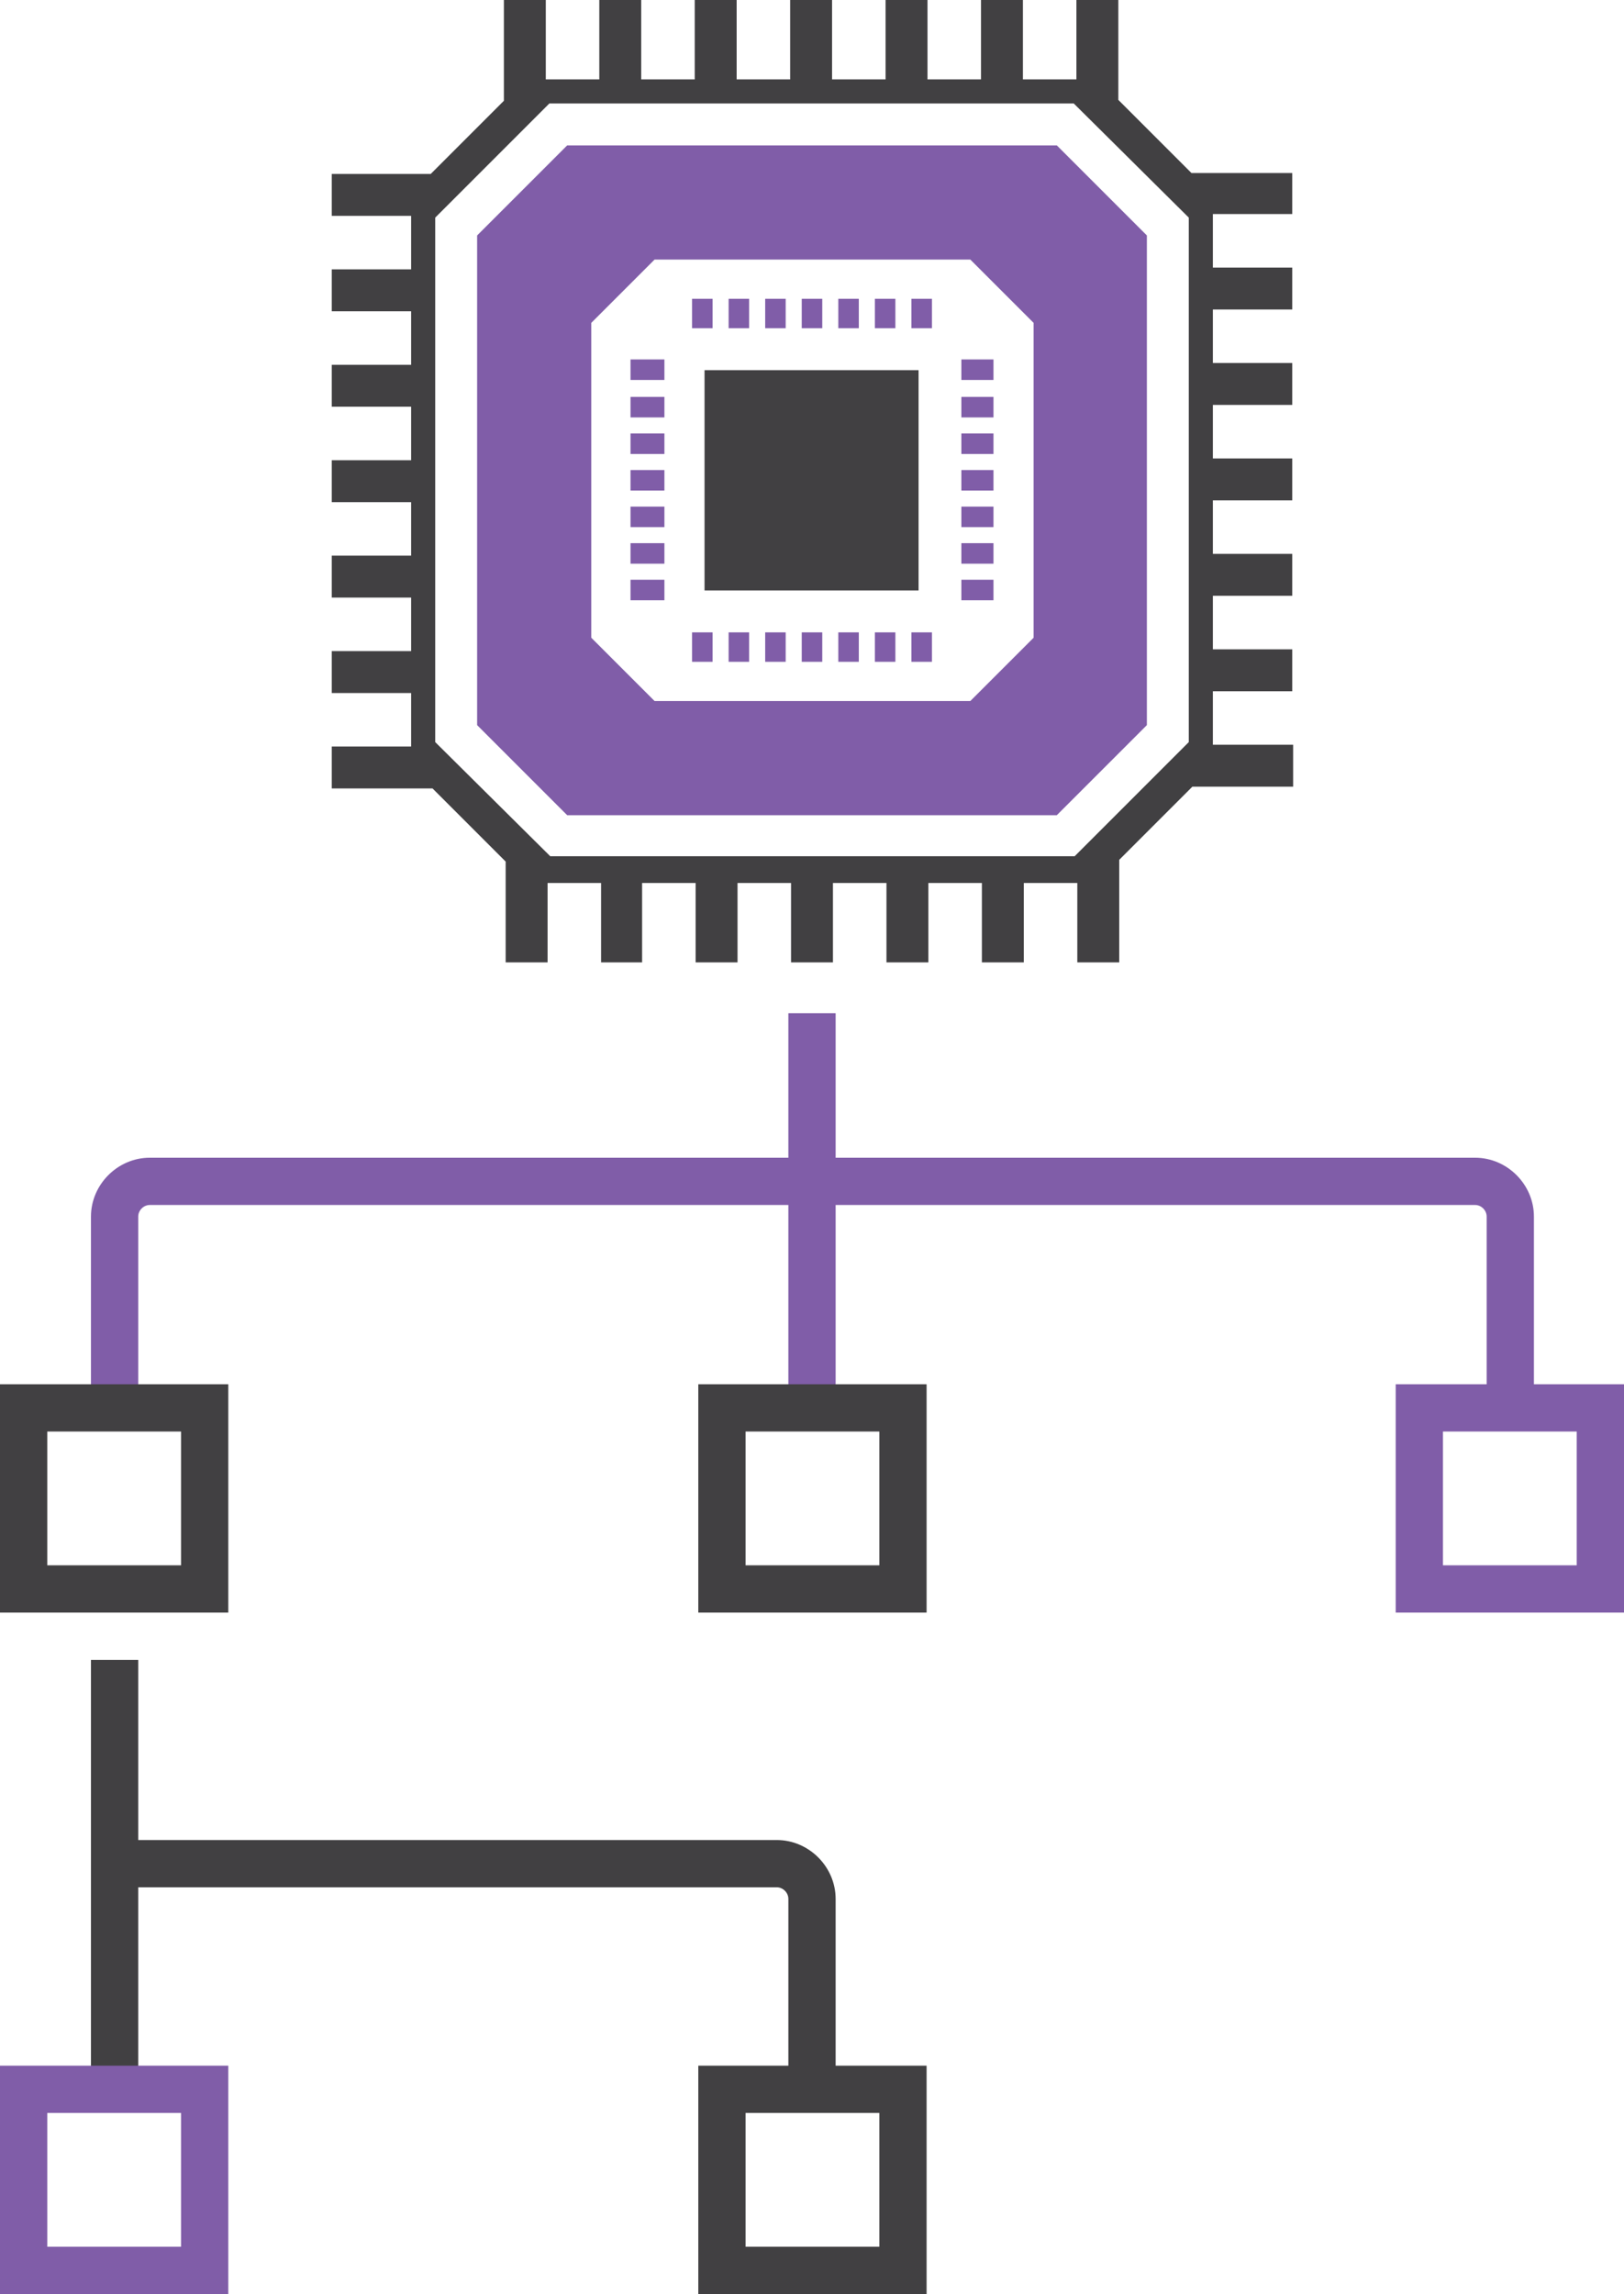 <?xml version="1.0" encoding="utf-8"?>
<!-- Generator: Adobe Illustrator 18.1.1, SVG Export Plug-In . SVG Version: 6.00 Build 0)  -->
<svg version="1.1" xmlns="http://www.w3.org/2000/svg" xmlns:xlink="http://www.w3.org/1999/xlink" x="0px" y="0px"
	 viewBox="0 0 182.1 257.2" enable-background="new 0 0 182.1 257.2" xml:space="preserve">
<g id="Layer_1">
	<g>
		<g>
			<g>
				<g>
					<g>
						<path fill="#805DA8" d="M172,157.8h-5.3v-21.4c0-0.7-0.6-1.3-1.3-1.3H16.8c-0.7,0-1.3,0.6-1.3,1.3v21.4h-5.3v-21.4
							c0-3.6,3-6.6,6.6-6.6h148.6c3.6,0,6.6,3,6.6,6.6V157.8z"/>
					</g>
				</g>
				<g>
					<g>
						<rect x="88.4" y="113.6" fill="#805DA8" width="5.3" height="44.2"/>
					</g>
				</g>
			</g>
		</g>
		<g>
			<path fill="#414042" d="M144.9,24.1v-4.7h-11.3l-8.2-8.2V0h-4.7v8.9h-6V0h-4.7v8.9h-6V0h-4.7v8.9h-6V0h-4.7v8.9h-6V0h-4.7v8.9h-6
				V0h-4.7v8.9h-6V0h-4.7v11.3l-8.2,8.2H37.2v4.7h8.9v6h-8.9v4.7h8.9v6h-8.9v4.7h8.9v6h-8.9v4.7h8.9v6h-8.9v4.7h8.9v6h-8.9v4.7h8.9
				v6h-8.9v4.7h11.3l8.2,8.2v11.3h4.7v-8.9h6v8.9H72v-8.9h6v8.9h4.7v-8.9h6v8.9h4.7v-8.9h6v8.9h4.7v-8.9h6v8.9h4.7v-8.9h6v8.9h4.7
				V96.4l8.2-8.2h11.3v-4.7H136v-6h8.9v-4.7H136v-6h8.9v-4.7H136v-6h8.9v-4.7H136v-6h8.9v-4.7H136v-6h8.9v-4.7H136v-6H144.9z
				 M133.3,24.4v58.8l-12.8,12.8H61.7L48.8,83.2V24.4l12.8-12.8h58.8L133.3,24.4z"/>
		</g>
		<g>
			<path fill="#805DA8" d="M118.5,16.3H63.6L53.5,26.4v54.9l10.1,10.1h54.9l10.1-10.1V26.4L118.5,16.3z M115.9,71.5l-7.1,7.1H73.4
				l-7.1-7.1V36.2l7.1-7.1h35.4l7.1,7.1V71.5z"/>
		</g>
		<g>
			<rect x="79" y="41.5" fill="#414042" width="24" height="24.7"/>
		</g>
		<g>
			<rect x="107.8" y="40.3" fill="#805DA8" width="3.6" height="2.3"/>
		</g>
		<g>
			<rect x="107.8" y="65" fill="#805DA8" width="3.6" height="2.3"/>
		</g>
		<g>
			<rect x="107.8" y="44.5" fill="#805DA8" width="3.6" height="2.3"/>
		</g>
		<g>
			<rect x="107.8" y="48.6" fill="#805DA8" width="3.6" height="2.3"/>
		</g>
		<g>
			<rect x="107.8" y="52.7" fill="#805DA8" width="3.6" height="2.3"/>
		</g>
		<g>
			<rect x="107.8" y="56.8" fill="#805DA8" width="3.6" height="2.3"/>
		</g>
		<g>
			<rect x="107.8" y="60.9" fill="#805DA8" width="3.6" height="2.3"/>
		</g>
		<g>
			<rect x="70.7" y="40.3" fill="#805DA8" width="3.8" height="2.3"/>
		</g>
		<g>
			<rect x="70.7" y="65" fill="#805DA8" width="3.8" height="2.3"/>
		</g>
		<g>
			<rect x="70.7" y="44.5" fill="#805DA8" width="3.8" height="2.3"/>
		</g>
		<g>
			<rect x="70.7" y="48.6" fill="#805DA8" width="3.8" height="2.3"/>
		</g>
		<g>
			<rect x="70.7" y="52.7" fill="#805DA8" width="3.8" height="2.3"/>
		</g>
		<g>
			<rect x="70.7" y="56.8" fill="#805DA8" width="3.8" height="2.3"/>
		</g>
		<g>
			<rect x="70.7" y="60.9" fill="#805DA8" width="3.8" height="2.3"/>
		</g>
		<g>
			<rect x="102.2" y="70.9" fill="#805DA8" width="2.3" height="3.3"/>
		</g>
		<g>
			<rect x="77.6" y="70.9" fill="#805DA8" width="2.3" height="3.3"/>
		</g>
		<g>
			<rect x="98.1" y="70.9" fill="#805DA8" width="2.3" height="3.3"/>
		</g>
		<g>
			<rect x="94" y="70.9" fill="#805DA8" width="2.3" height="3.3"/>
		</g>
		<g>
			<rect x="89.9" y="70.9" fill="#805DA8" width="2.3" height="3.3"/>
		</g>
		<g>
			<rect x="85.8" y="70.9" fill="#805DA8" width="2.3" height="3.3"/>
		</g>
		<g>
			<rect x="81.7" y="70.9" fill="#805DA8" width="2.3" height="3.3"/>
		</g>
		<g>
			<rect x="102.2" y="33.5" fill="#805DA8" width="2.3" height="3.3"/>
		</g>
		<g>
			<rect x="77.6" y="33.5" fill="#805DA8" width="2.3" height="3.3"/>
		</g>
		<g>
			<rect x="98.1" y="33.5" fill="#805DA8" width="2.3" height="3.3"/>
		</g>
		<g>
			<rect x="94" y="33.5" fill="#805DA8" width="2.3" height="3.3"/>
		</g>
		<g>
			<rect x="89.9" y="33.5" fill="#805DA8" width="2.3" height="3.3"/>
		</g>
		<g>
			<rect x="85.8" y="33.5" fill="#805DA8" width="2.3" height="3.3"/>
		</g>
		<g>
			<rect x="81.7" y="33.5" fill="#805DA8" width="2.3" height="3.3"/>
		</g>
		<g>
			<path fill="#414042" d="M103.9,180.8H78.3v-25.6h25.6V180.8z M83.6,175.5h15v-15h-15V175.5z"/>
		</g>
		<g>
			<path fill="#414042" d="M25.6,180.8H0v-25.6h25.6V180.8z M5.3,175.5h15v-15h-15V175.5z"/>
		</g>
		<g>
			<path fill="#805DA8" d="M182.1,180.8h-25.6v-25.6h25.6V180.8z M161.8,175.5h15v-15h-15V175.5z"/>
		</g>
		<g>
			<g>
				<g>
					<g>
						<path fill="#414042" d="M93.7,234.3h-5.3v-21.4c0-0.7-0.6-1.3-1.3-1.3H14.8v-5.3h72.3c3.6,0,6.6,3,6.6,6.6V234.3z"/>
					</g>
				</g>
				<g>
					<g>
						<rect x="10.2" y="186.1" fill="#414042" width="5.3" height="48.2"/>
					</g>
				</g>
			</g>
		</g>
		<g>
			<path fill="#805DA8" d="M25.6,257.2H0v-25.6h25.6V257.2z M5.3,251.9h15v-15h-15V251.9z"/>
		</g>
		<g>
			<path fill="#414042" d="M103.9,257.2H78.3v-25.6h25.6V257.2z M83.6,251.9h15v-15h-15V251.9z"/>
		</g>
	</g>
</g>
<g id="Layer_2">
</g>
<g id="Layer_3">
</g>
<g id="Layer_4">
</g>
</svg>
